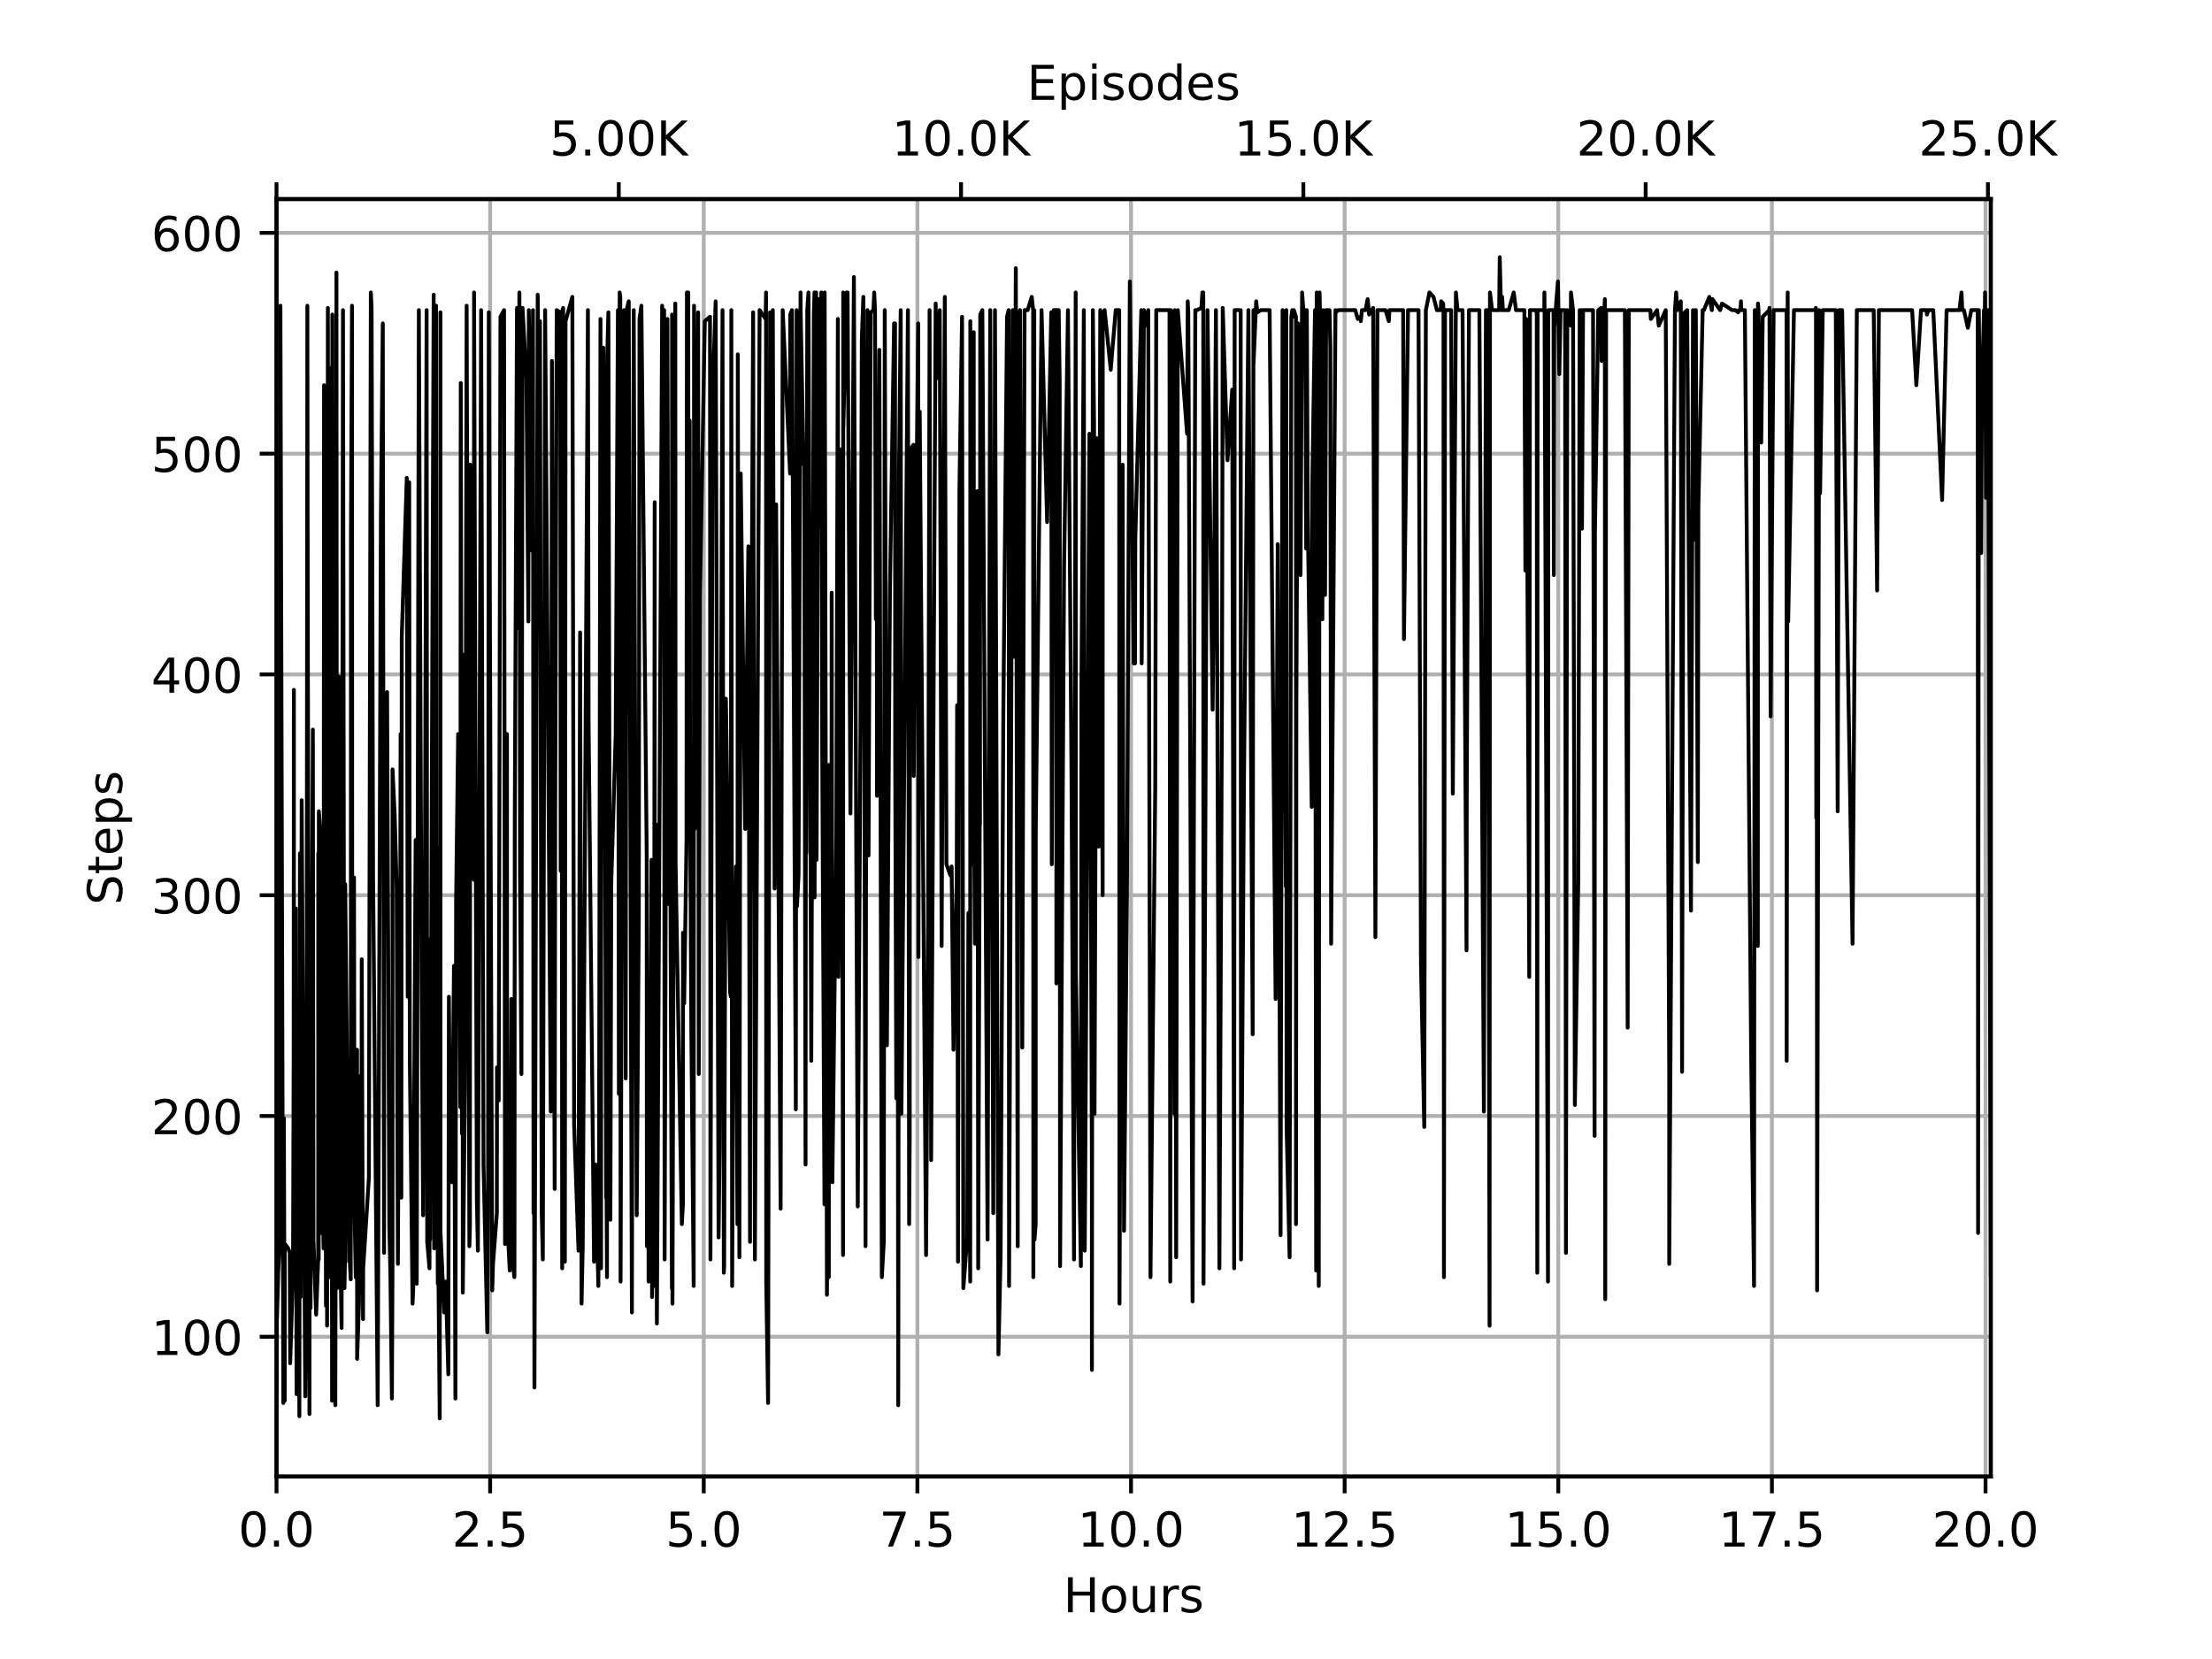 <?xml version="1.0" encoding="utf-8" standalone="no"?>
<!DOCTYPE svg PUBLIC "-//W3C//DTD SVG 1.1//EN"
  "http://www.w3.org/Graphics/SVG/1.1/DTD/svg11.dtd">
<!-- Created with matplotlib (https://matplotlib.org/) -->
<svg height="345.6pt" version="1.1" viewBox="0 0 460.8 345.6" width="460.8pt" xmlns="http://www.w3.org/2000/svg" xmlns:xlink="http://www.w3.org/1999/xlink">
 <defs>
  <style type="text/css">
*{stroke-linecap:butt;stroke-linejoin:round;}
  </style>
 </defs>
 <g id="figure_1">
  <g id="patch_1">
   <path d="M 0 345.6
L 460.8 345.6
L 460.8 0
L 0 0
z
" style="fill:#ffffff;"/>
  </g>
  <g id="axes_1">
   <g id="patch_2">
    <path d="M 57.6 307.584
L 414.72 307.584
L 414.72 41.472
L 57.6 41.472
z
" style="fill:#ffffff;"/>
   </g>
   <g id="matplotlib.axis_1">
    <g id="xtick_1">
     <g id="line2d_1">
      <path clip-path="url(#p2ad94a7728)" d="M 57.6 307.584
L 57.6 41.472
" style="fill:none;stroke:#b0b0b0;stroke-linecap:square;stroke-width:0.8;"/>
     </g>
     <g id="line2d_2">
      <defs>
       <path d="M 0 0
L 0 3.5
" id="maef0d9ba67" style="stroke:#000000;stroke-width:0.8;"/>
      </defs>
      <g>
       <use style="stroke:#000000;stroke-width:0.8;" x="57.6" xlink:href="#maef0d9ba67" y="307.584"/>
      </g>
     </g>
     <g id="text_1">
      <!-- 0.0 -->
      <defs>
       <path d="M 31.781 66.406
Q 24.172 66.406 20.328 58.906
Q 16.5 51.422 16.5 36.375
Q 16.5 21.391 20.328 13.891
Q 24.172 6.391 31.781 6.391
Q 39.453 6.391 43.281 13.891
Q 47.125 21.391 47.125 36.375
Q 47.125 51.422 43.281 58.906
Q 39.453 66.406 31.781 66.406
z
M 31.781 74.219
Q 44.047 74.219 50.516 64.516
Q 56.984 54.828 56.984 36.375
Q 56.984 17.969 50.516 8.266
Q 44.047 -1.422 31.781 -1.422
Q 19.531 -1.422 13.062 8.266
Q 6.594 17.969 6.594 36.375
Q 6.594 54.828 13.062 64.516
Q 19.531 74.219 31.781 74.219
z
" id="DejaVuSans-48"/>
       <path d="M 10.688 12.406
L 21 12.406
L 21 0
L 10.688 0
z
" id="DejaVuSans-46"/>
      </defs>
      <g transform="translate(49.648 322.182)scale(0.1 -0.1)">
       <use xlink:href="#DejaVuSans-48"/>
       <use x="63.623" xlink:href="#DejaVuSans-46"/>
       <use x="95.41" xlink:href="#DejaVuSans-48"/>
      </g>
     </g>
    </g>
    <g id="xtick_2">
     <g id="line2d_3">
      <path clip-path="url(#p2ad94a7728)" d="M 102.103 307.584
L 102.103 41.472
" style="fill:none;stroke:#b0b0b0;stroke-linecap:square;stroke-width:0.8;"/>
     </g>
     <g id="line2d_4">
      <g>
       <use style="stroke:#000000;stroke-width:0.8;" x="102.103" xlink:href="#maef0d9ba67" y="307.584"/>
      </g>
     </g>
     <g id="text_2">
      <!-- 2.5 -->
      <defs>
       <path d="M 19.188 8.297
L 53.609 8.297
L 53.609 0
L 7.328 0
L 7.328 8.297
Q 12.938 14.109 22.625 23.891
Q 32.328 33.688 34.812 36.531
Q 39.547 41.844 41.422 45.531
Q 43.312 49.219 43.312 52.781
Q 43.312 58.594 39.234 62.25
Q 35.156 65.922 28.609 65.922
Q 23.969 65.922 18.812 64.312
Q 13.672 62.703 7.812 59.422
L 7.812 69.391
Q 13.766 71.781 18.938 73
Q 24.125 74.219 28.422 74.219
Q 39.75 74.219 46.484 68.547
Q 53.219 62.891 53.219 53.422
Q 53.219 48.922 51.531 44.891
Q 49.859 40.875 45.406 35.406
Q 44.188 33.984 37.641 27.219
Q 31.109 20.453 19.188 8.297
z
" id="DejaVuSans-50"/>
       <path d="M 10.797 72.906
L 49.516 72.906
L 49.516 64.594
L 19.828 64.594
L 19.828 46.734
Q 21.969 47.469 24.109 47.828
Q 26.266 48.188 28.422 48.188
Q 40.625 48.188 47.75 41.5
Q 54.891 34.812 54.891 23.391
Q 54.891 11.625 47.562 5.094
Q 40.234 -1.422 26.906 -1.422
Q 22.312 -1.422 17.547 -0.641
Q 12.797 0.141 7.719 1.703
L 7.719 11.625
Q 12.109 9.234 16.797 8.062
Q 21.484 6.891 26.703 6.891
Q 35.156 6.891 40.078 11.328
Q 45.016 15.766 45.016 23.391
Q 45.016 31 40.078 35.438
Q 35.156 39.891 26.703 39.891
Q 22.75 39.891 18.812 39.016
Q 14.891 38.141 10.797 36.281
z
" id="DejaVuSans-53"/>
      </defs>
      <g transform="translate(94.151 322.182)scale(0.1 -0.1)">
       <use xlink:href="#DejaVuSans-50"/>
       <use x="63.623" xlink:href="#DejaVuSans-46"/>
       <use x="95.41" xlink:href="#DejaVuSans-53"/>
      </g>
     </g>
    </g>
    <g id="xtick_3">
     <g id="line2d_5">
      <path clip-path="url(#p2ad94a7728)" d="M 146.606 307.584
L 146.606 41.472
" style="fill:none;stroke:#b0b0b0;stroke-linecap:square;stroke-width:0.8;"/>
     </g>
     <g id="line2d_6">
      <g>
       <use style="stroke:#000000;stroke-width:0.8;" x="146.606" xlink:href="#maef0d9ba67" y="307.584"/>
      </g>
     </g>
     <g id="text_3">
      <!-- 5.0 -->
      <g transform="translate(138.655 322.182)scale(0.1 -0.1)">
       <use xlink:href="#DejaVuSans-53"/>
       <use x="63.623" xlink:href="#DejaVuSans-46"/>
       <use x="95.41" xlink:href="#DejaVuSans-48"/>
      </g>
     </g>
    </g>
    <g id="xtick_4">
     <g id="line2d_7">
      <path clip-path="url(#p2ad94a7728)" d="M 191.109 307.584
L 191.109 41.472
" style="fill:none;stroke:#b0b0b0;stroke-linecap:square;stroke-width:0.8;"/>
     </g>
     <g id="line2d_8">
      <g>
       <use style="stroke:#000000;stroke-width:0.8;" x="191.109" xlink:href="#maef0d9ba67" y="307.584"/>
      </g>
     </g>
     <g id="text_4">
      <!-- 7.5 -->
      <defs>
       <path d="M 8.203 72.906
L 55.078 72.906
L 55.078 68.703
L 28.609 0
L 18.312 0
L 43.219 64.594
L 8.203 64.594
z
" id="DejaVuSans-55"/>
      </defs>
      <g transform="translate(183.158 322.182)scale(0.1 -0.1)">
       <use xlink:href="#DejaVuSans-55"/>
       <use x="63.623" xlink:href="#DejaVuSans-46"/>
       <use x="95.41" xlink:href="#DejaVuSans-53"/>
      </g>
     </g>
    </g>
    <g id="xtick_5">
     <g id="line2d_9">
      <path clip-path="url(#p2ad94a7728)" d="M 235.612 307.584
L 235.612 41.472
" style="fill:none;stroke:#b0b0b0;stroke-linecap:square;stroke-width:0.8;"/>
     </g>
     <g id="line2d_10">
      <g>
       <use style="stroke:#000000;stroke-width:0.8;" x="235.612" xlink:href="#maef0d9ba67" y="307.584"/>
      </g>
     </g>
     <g id="text_5">
      <!-- 10.0 -->
      <defs>
       <path d="M 12.406 8.297
L 28.516 8.297
L 28.516 63.922
L 10.984 60.406
L 10.984 69.391
L 28.422 72.906
L 38.281 72.906
L 38.281 8.297
L 54.391 8.297
L 54.391 0
L 12.406 0
z
" id="DejaVuSans-49"/>
      </defs>
      <g transform="translate(224.479 322.182)scale(0.1 -0.1)">
       <use xlink:href="#DejaVuSans-49"/>
       <use x="63.623" xlink:href="#DejaVuSans-48"/>
       <use x="127.246" xlink:href="#DejaVuSans-46"/>
       <use x="159.033" xlink:href="#DejaVuSans-48"/>
      </g>
     </g>
    </g>
    <g id="xtick_6">
     <g id="line2d_11">
      <path clip-path="url(#p2ad94a7728)" d="M 280.115 307.584
L 280.115 41.472
" style="fill:none;stroke:#b0b0b0;stroke-linecap:square;stroke-width:0.8;"/>
     </g>
     <g id="line2d_12">
      <g>
       <use style="stroke:#000000;stroke-width:0.8;" x="280.115" xlink:href="#maef0d9ba67" y="307.584"/>
      </g>
     </g>
     <g id="text_6">
      <!-- 12.5 -->
      <g transform="translate(268.982 322.182)scale(0.1 -0.1)">
       <use xlink:href="#DejaVuSans-49"/>
       <use x="63.623" xlink:href="#DejaVuSans-50"/>
       <use x="127.246" xlink:href="#DejaVuSans-46"/>
       <use x="159.033" xlink:href="#DejaVuSans-53"/>
      </g>
     </g>
    </g>
    <g id="xtick_7">
     <g id="line2d_13">
      <path clip-path="url(#p2ad94a7728)" d="M 324.618 307.584
L 324.618 41.472
" style="fill:none;stroke:#b0b0b0;stroke-linecap:square;stroke-width:0.8;"/>
     </g>
     <g id="line2d_14">
      <g>
       <use style="stroke:#000000;stroke-width:0.8;" x="324.618" xlink:href="#maef0d9ba67" y="307.584"/>
      </g>
     </g>
     <g id="text_7">
      <!-- 15.0 -->
      <g transform="translate(313.485 322.182)scale(0.1 -0.1)">
       <use xlink:href="#DejaVuSans-49"/>
       <use x="63.623" xlink:href="#DejaVuSans-53"/>
       <use x="127.246" xlink:href="#DejaVuSans-46"/>
       <use x="159.033" xlink:href="#DejaVuSans-48"/>
      </g>
     </g>
    </g>
    <g id="xtick_8">
     <g id="line2d_15">
      <path clip-path="url(#p2ad94a7728)" d="M 369.121 307.584
L 369.121 41.472
" style="fill:none;stroke:#b0b0b0;stroke-linecap:square;stroke-width:0.8;"/>
     </g>
     <g id="line2d_16">
      <g>
       <use style="stroke:#000000;stroke-width:0.8;" x="369.121" xlink:href="#maef0d9ba67" y="307.584"/>
      </g>
     </g>
     <g id="text_8">
      <!-- 17.5 -->
      <g transform="translate(357.988 322.182)scale(0.1 -0.1)">
       <use xlink:href="#DejaVuSans-49"/>
       <use x="63.623" xlink:href="#DejaVuSans-55"/>
       <use x="127.246" xlink:href="#DejaVuSans-46"/>
       <use x="159.033" xlink:href="#DejaVuSans-53"/>
      </g>
     </g>
    </g>
    <g id="xtick_9">
     <g id="line2d_17">
      <path clip-path="url(#p2ad94a7728)" d="M 413.624 307.584
L 413.624 41.472
" style="fill:none;stroke:#b0b0b0;stroke-linecap:square;stroke-width:0.8;"/>
     </g>
     <g id="line2d_18">
      <g>
       <use style="stroke:#000000;stroke-width:0.8;" x="413.624" xlink:href="#maef0d9ba67" y="307.584"/>
      </g>
     </g>
     <g id="text_9">
      <!-- 20.0 -->
      <g transform="translate(402.492 322.182)scale(0.1 -0.1)">
       <use xlink:href="#DejaVuSans-50"/>
       <use x="63.623" xlink:href="#DejaVuSans-48"/>
       <use x="127.246" xlink:href="#DejaVuSans-46"/>
       <use x="159.033" xlink:href="#DejaVuSans-48"/>
      </g>
     </g>
    </g>
    <g id="text_10">
     <!-- Hours -->
     <defs>
      <path d="M 9.812 72.906
L 19.672 72.906
L 19.672 43.016
L 55.516 43.016
L 55.516 72.906
L 65.375 72.906
L 65.375 0
L 55.516 0
L 55.516 34.719
L 19.672 34.719
L 19.672 0
L 9.812 0
z
" id="DejaVuSans-72"/>
      <path d="M 30.609 48.391
Q 23.391 48.391 19.188 42.75
Q 14.984 37.109 14.984 27.297
Q 14.984 17.484 19.156 11.844
Q 23.344 6.203 30.609 6.203
Q 37.797 6.203 41.984 11.859
Q 46.188 17.531 46.188 27.297
Q 46.188 37.016 41.984 42.703
Q 37.797 48.391 30.609 48.391
z
M 30.609 56
Q 42.328 56 49.016 48.375
Q 55.719 40.766 55.719 27.297
Q 55.719 13.875 49.016 6.219
Q 42.328 -1.422 30.609 -1.422
Q 18.844 -1.422 12.172 6.219
Q 5.516 13.875 5.516 27.297
Q 5.516 40.766 12.172 48.375
Q 18.844 56 30.609 56
z
" id="DejaVuSans-111"/>
      <path d="M 8.5 21.578
L 8.5 54.688
L 17.484 54.688
L 17.484 21.922
Q 17.484 14.156 20.5 10.266
Q 23.531 6.391 29.594 6.391
Q 36.859 6.391 41.078 11.031
Q 45.312 15.672 45.312 23.688
L 45.312 54.688
L 54.297 54.688
L 54.297 0
L 45.312 0
L 45.312 8.406
Q 42.047 3.422 37.719 1
Q 33.406 -1.422 27.688 -1.422
Q 18.266 -1.422 13.375 4.438
Q 8.5 10.297 8.5 21.578
z
M 31.109 56
z
" id="DejaVuSans-117"/>
      <path d="M 41.109 46.297
Q 39.594 47.172 37.812 47.578
Q 36.031 48 33.891 48
Q 26.266 48 22.188 43.047
Q 18.109 38.094 18.109 28.812
L 18.109 0
L 9.078 0
L 9.078 54.688
L 18.109 54.688
L 18.109 46.188
Q 20.953 51.172 25.484 53.578
Q 30.031 56 36.531 56
Q 37.453 56 38.578 55.875
Q 39.703 55.766 41.062 55.516
z
" id="DejaVuSans-114"/>
      <path d="M 44.281 53.078
L 44.281 44.578
Q 40.484 46.531 36.375 47.5
Q 32.281 48.484 27.875 48.484
Q 21.188 48.484 17.844 46.438
Q 14.5 44.391 14.5 40.281
Q 14.5 37.156 16.891 35.375
Q 19.281 33.594 26.516 31.984
L 29.594 31.297
Q 39.156 29.25 43.188 25.516
Q 47.219 21.781 47.219 15.094
Q 47.219 7.469 41.188 3.016
Q 35.156 -1.422 24.609 -1.422
Q 20.219 -1.422 15.453 -0.562
Q 10.688 0.297 5.422 2
L 5.422 11.281
Q 10.406 8.688 15.234 7.391
Q 20.062 6.109 24.812 6.109
Q 31.156 6.109 34.562 8.281
Q 37.984 10.453 37.984 14.406
Q 37.984 18.062 35.516 20.016
Q 33.062 21.969 24.703 23.781
L 21.578 24.516
Q 13.234 26.266 9.516 29.906
Q 5.812 33.547 5.812 39.891
Q 5.812 47.609 11.281 51.797
Q 16.75 56 26.812 56
Q 31.781 56 36.172 55.266
Q 40.578 54.547 44.281 53.078
z
" id="DejaVuSans-115"/>
     </defs>
     <g transform="translate(221.512 335.861)scale(0.1 -0.1)">
      <use xlink:href="#DejaVuSans-72"/>
      <use x="75.195" xlink:href="#DejaVuSans-111"/>
      <use x="136.377" xlink:href="#DejaVuSans-117"/>
      <use x="199.756" xlink:href="#DejaVuSans-114"/>
      <use x="240.869" xlink:href="#DejaVuSans-115"/>
     </g>
    </g>
   </g>
   <g id="matplotlib.axis_2">
    <g id="ytick_1">
     <g id="line2d_19">
      <path clip-path="url(#p2ad94a7728)" d="M 57.6 278.471
L 414.72 278.471
" style="fill:none;stroke:#b0b0b0;stroke-linecap:square;stroke-width:0.8;"/>
     </g>
     <g id="line2d_20">
      <defs>
       <path d="M 0 0
L -3.5 0
" id="m890adc40ec" style="stroke:#000000;stroke-width:0.8;"/>
      </defs>
      <g>
       <use style="stroke:#000000;stroke-width:0.8;" x="57.6" xlink:href="#m890adc40ec" y="278.471"/>
      </g>
     </g>
     <g id="text_11">
      <!-- 100 -->
      <g transform="translate(31.512 282.27)scale(0.1 -0.1)">
       <use xlink:href="#DejaVuSans-49"/>
       <use x="63.623" xlink:href="#DejaVuSans-48"/>
       <use x="127.246" xlink:href="#DejaVuSans-48"/>
      </g>
     </g>
    </g>
    <g id="ytick_2">
     <g id="line2d_21">
      <path clip-path="url(#p2ad94a7728)" d="M 57.6 232.478
L 414.72 232.478
" style="fill:none;stroke:#b0b0b0;stroke-linecap:square;stroke-width:0.8;"/>
     </g>
     <g id="line2d_22">
      <g>
       <use style="stroke:#000000;stroke-width:0.8;" x="57.6" xlink:href="#m890adc40ec" y="232.478"/>
      </g>
     </g>
     <g id="text_12">
      <!-- 200 -->
      <g transform="translate(31.512 236.278)scale(0.1 -0.1)">
       <use xlink:href="#DejaVuSans-50"/>
       <use x="63.623" xlink:href="#DejaVuSans-48"/>
       <use x="127.246" xlink:href="#DejaVuSans-48"/>
      </g>
     </g>
    </g>
    <g id="ytick_3">
     <g id="line2d_23">
      <path clip-path="url(#p2ad94a7728)" d="M 57.6 186.486
L 414.72 186.486
" style="fill:none;stroke:#b0b0b0;stroke-linecap:square;stroke-width:0.8;"/>
     </g>
     <g id="line2d_24">
      <g>
       <use style="stroke:#000000;stroke-width:0.8;" x="57.6" xlink:href="#m890adc40ec" y="186.486"/>
      </g>
     </g>
     <g id="text_13">
      <!-- 300 -->
      <defs>
       <path d="M 40.578 39.312
Q 47.656 37.797 51.625 33
Q 55.609 28.219 55.609 21.188
Q 55.609 10.406 48.188 4.484
Q 40.766 -1.422 27.094 -1.422
Q 22.516 -1.422 17.656 -0.516
Q 12.797 0.391 7.625 2.203
L 7.625 11.719
Q 11.719 9.328 16.594 8.109
Q 21.484 6.891 26.812 6.891
Q 36.078 6.891 40.938 10.547
Q 45.797 14.203 45.797 21.188
Q 45.797 27.641 41.281 31.266
Q 36.766 34.906 28.719 34.906
L 20.219 34.906
L 20.219 43.016
L 29.109 43.016
Q 36.375 43.016 40.234 45.922
Q 44.094 48.828 44.094 54.297
Q 44.094 59.906 40.109 62.906
Q 36.141 65.922 28.719 65.922
Q 24.656 65.922 20.016 65.031
Q 15.375 64.156 9.812 62.312
L 9.812 71.094
Q 15.438 72.656 20.344 73.438
Q 25.25 74.219 29.594 74.219
Q 40.828 74.219 47.359 69.109
Q 53.906 64.016 53.906 55.328
Q 53.906 49.266 50.438 45.094
Q 46.969 40.922 40.578 39.312
z
" id="DejaVuSans-51"/>
      </defs>
      <g transform="translate(31.512 190.285)scale(0.1 -0.1)">
       <use xlink:href="#DejaVuSans-51"/>
       <use x="63.623" xlink:href="#DejaVuSans-48"/>
       <use x="127.246" xlink:href="#DejaVuSans-48"/>
      </g>
     </g>
    </g>
    <g id="ytick_4">
     <g id="line2d_25">
      <path clip-path="url(#p2ad94a7728)" d="M 57.6 140.494
L 414.72 140.494
" style="fill:none;stroke:#b0b0b0;stroke-linecap:square;stroke-width:0.8;"/>
     </g>
     <g id="line2d_26">
      <g>
       <use style="stroke:#000000;stroke-width:0.8;" x="57.6" xlink:href="#m890adc40ec" y="140.494"/>
      </g>
     </g>
     <g id="text_14">
      <!-- 400 -->
      <defs>
       <path d="M 37.797 64.312
L 12.891 25.391
L 37.797 25.391
z
M 35.203 72.906
L 47.609 72.906
L 47.609 25.391
L 58.016 25.391
L 58.016 17.188
L 47.609 17.188
L 47.609 0
L 37.797 0
L 37.797 17.188
L 4.891 17.188
L 4.891 26.703
z
" id="DejaVuSans-52"/>
      </defs>
      <g transform="translate(31.512 144.293)scale(0.1 -0.1)">
       <use xlink:href="#DejaVuSans-52"/>
       <use x="63.623" xlink:href="#DejaVuSans-48"/>
       <use x="127.246" xlink:href="#DejaVuSans-48"/>
      </g>
     </g>
    </g>
    <g id="ytick_5">
     <g id="line2d_27">
      <path clip-path="url(#p2ad94a7728)" d="M 57.6 94.501
L 414.72 94.501
" style="fill:none;stroke:#b0b0b0;stroke-linecap:square;stroke-width:0.8;"/>
     </g>
     <g id="line2d_28">
      <g>
       <use style="stroke:#000000;stroke-width:0.8;" x="57.6" xlink:href="#m890adc40ec" y="94.501"/>
      </g>
     </g>
     <g id="text_15">
      <!-- 500 -->
      <g transform="translate(31.512 98.3)scale(0.1 -0.1)">
       <use xlink:href="#DejaVuSans-53"/>
       <use x="63.623" xlink:href="#DejaVuSans-48"/>
       <use x="127.246" xlink:href="#DejaVuSans-48"/>
      </g>
     </g>
    </g>
    <g id="ytick_6">
     <g id="line2d_29">
      <path clip-path="url(#p2ad94a7728)" d="M 57.6 48.509
L 414.72 48.509
" style="fill:none;stroke:#b0b0b0;stroke-linecap:square;stroke-width:0.8;"/>
     </g>
     <g id="line2d_30">
      <g>
       <use style="stroke:#000000;stroke-width:0.8;" x="57.6" xlink:href="#m890adc40ec" y="48.509"/>
      </g>
     </g>
     <g id="text_16">
      <!-- 600 -->
      <defs>
       <path d="M 33.016 40.375
Q 26.375 40.375 22.484 35.828
Q 18.609 31.297 18.609 23.391
Q 18.609 15.531 22.484 10.953
Q 26.375 6.391 33.016 6.391
Q 39.656 6.391 43.531 10.953
Q 47.406 15.531 47.406 23.391
Q 47.406 31.297 43.531 35.828
Q 39.656 40.375 33.016 40.375
z
M 52.594 71.297
L 52.594 62.312
Q 48.875 64.062 45.094 64.984
Q 41.312 65.922 37.594 65.922
Q 27.828 65.922 22.672 59.328
Q 17.531 52.734 16.797 39.406
Q 19.672 43.656 24.016 45.922
Q 28.375 48.188 33.594 48.188
Q 44.578 48.188 50.953 41.516
Q 57.328 34.859 57.328 23.391
Q 57.328 12.156 50.688 5.359
Q 44.047 -1.422 33.016 -1.422
Q 20.359 -1.422 13.672 8.266
Q 6.984 17.969 6.984 36.375
Q 6.984 53.656 15.188 63.938
Q 23.391 74.219 37.203 74.219
Q 40.922 74.219 44.703 73.484
Q 48.484 72.75 52.594 71.297
z
" id="DejaVuSans-54"/>
      </defs>
      <g transform="translate(31.512 52.308)scale(0.1 -0.1)">
       <use xlink:href="#DejaVuSans-54"/>
       <use x="63.623" xlink:href="#DejaVuSans-48"/>
       <use x="127.246" xlink:href="#DejaVuSans-48"/>
      </g>
     </g>
    </g>
    <g id="text_17">
     <!-- Steps -->
     <defs>
      <path d="M 53.516 70.516
L 53.516 60.891
Q 47.906 63.578 42.922 64.891
Q 37.938 66.219 33.297 66.219
Q 25.25 66.219 20.875 63.094
Q 16.5 59.969 16.5 54.203
Q 16.5 49.359 19.406 46.891
Q 22.312 44.438 30.422 42.922
L 36.375 41.703
Q 47.406 39.594 52.656 34.297
Q 57.906 29 57.906 20.125
Q 57.906 9.516 50.797 4.047
Q 43.703 -1.422 29.984 -1.422
Q 24.812 -1.422 18.969 -0.25
Q 13.141 0.922 6.891 3.219
L 6.891 13.375
Q 12.891 10.016 18.656 8.297
Q 24.422 6.594 29.984 6.594
Q 38.422 6.594 43.016 9.906
Q 47.609 13.234 47.609 19.391
Q 47.609 24.75 44.312 27.781
Q 41.016 30.812 33.5 32.328
L 27.484 33.5
Q 16.453 35.688 11.516 40.375
Q 6.594 45.062 6.594 53.422
Q 6.594 63.094 13.406 68.656
Q 20.219 74.219 32.172 74.219
Q 37.312 74.219 42.625 73.281
Q 47.953 72.359 53.516 70.516
z
" id="DejaVuSans-83"/>
      <path d="M 18.312 70.219
L 18.312 54.688
L 36.812 54.688
L 36.812 47.703
L 18.312 47.703
L 18.312 18.016
Q 18.312 11.328 20.141 9.422
Q 21.969 7.516 27.594 7.516
L 36.812 7.516
L 36.812 0
L 27.594 0
Q 17.188 0 13.234 3.875
Q 9.281 7.766 9.281 18.016
L 9.281 47.703
L 2.688 47.703
L 2.688 54.688
L 9.281 54.688
L 9.281 70.219
z
" id="DejaVuSans-116"/>
      <path d="M 56.203 29.594
L 56.203 25.203
L 14.891 25.203
Q 15.484 15.922 20.484 11.062
Q 25.484 6.203 34.422 6.203
Q 39.594 6.203 44.453 7.469
Q 49.312 8.734 54.109 11.281
L 54.109 2.781
Q 49.266 0.734 44.188 -0.344
Q 39.109 -1.422 33.891 -1.422
Q 20.797 -1.422 13.156 6.188
Q 5.516 13.812 5.516 26.812
Q 5.516 40.234 12.766 48.109
Q 20.016 56 32.328 56
Q 43.359 56 49.781 48.891
Q 56.203 41.797 56.203 29.594
z
M 47.219 32.234
Q 47.125 39.594 43.094 43.984
Q 39.062 48.391 32.422 48.391
Q 24.906 48.391 20.391 44.141
Q 15.875 39.891 15.188 32.172
z
" id="DejaVuSans-101"/>
      <path d="M 18.109 8.203
L 18.109 -20.797
L 9.078 -20.797
L 9.078 54.688
L 18.109 54.688
L 18.109 46.391
Q 20.953 51.266 25.266 53.625
Q 29.594 56 35.594 56
Q 45.562 56 51.781 48.094
Q 58.016 40.188 58.016 27.297
Q 58.016 14.406 51.781 6.484
Q 45.562 -1.422 35.594 -1.422
Q 29.594 -1.422 25.266 0.953
Q 20.953 3.328 18.109 8.203
z
M 48.688 27.297
Q 48.688 37.203 44.609 42.844
Q 40.531 48.484 33.406 48.484
Q 26.266 48.484 22.188 42.844
Q 18.109 37.203 18.109 27.297
Q 18.109 17.391 22.188 11.75
Q 26.266 6.109 33.406 6.109
Q 40.531 6.109 44.609 11.75
Q 48.688 17.391 48.688 27.297
z
" id="DejaVuSans-112"/>
     </defs>
     <g transform="translate(25.433 188.518)rotate(-90)scale(0.1 -0.1)">
      <use xlink:href="#DejaVuSans-83"/>
      <use x="63.477" xlink:href="#DejaVuSans-116"/>
      <use x="102.686" xlink:href="#DejaVuSans-101"/>
      <use x="164.209" xlink:href="#DejaVuSans-112"/>
      <use x="227.686" xlink:href="#DejaVuSans-115"/>
     </g>
    </g>
   </g>
   <g id="line2d_31">
    <path clip-path="url(#p2ad94a7728)" d="M 57.6 289.969
L 57.685 266.973
L 57.694 274.791
L 57.974 264.673
L 58.34 257.314
L 58.414 63.686
L 59.022 292.269
L 59.135 232.938
L 59.313 291.809
L 59.322 259.154
L 59.35 259.154
L 60.044 260.074
L 60.354 260.994
L 60.448 283.99
L 61.042 265.133
L 61.183 217.301
L 61.221 143.713
L 61.23 256.854
L 61.542 262.833
L 61.617 189.246
L 61.777 290.429
L 62.06 256.854
L 62.116 236.158
L 62.363 295.028
L 62.484 177.747
L 62.625 270.192
L 62.842 166.709
L 63.589 290.889
L 63.785 272.492
L 63.795 254.555
L 63.832 284.45
L 64.028 63.686
L 64.093 117.038
L 64.466 294.568
L 64.484 266.513
L 64.691 272.492
L 64.765 244.896
L 65.176 151.992
L 65.297 258.234
L 65.859 273.872
L 66.281 262.373
L 66.3 177.747
L 66.394 262.373
L 66.422 169.009
L 66.73 173.148
L 66.993 256.854
L 67.105 242.597
L 67.412 260.074
L 67.505 80.244
L 67.907 272.032
L 68.01 117.497
L 68.141 276.171
L 68.299 64.146
L 68.58 266.053
L 68.916 257.314
L 69.038 76.564
L 69.178 291.809
L 69.197 262.373
L 69.235 65.526
L 69.543 280.311
L 69.851 292.728
L 69.993 226.039
L 70.086 56.787
L 70.226 268.352
L 70.526 252.255
L 70.619 140.954
L 70.685 252.255
L 70.703 249.956
L 71.161 276.631
L 71.45 64.606
L 71.759 268.352
L 71.853 263.293
L 71.871 256.394
L 71.909 184.186
L 72.725 262.833
L 72.799 223.28
L 72.912 263.753
L 73.061 266.513
L 73.089 251.795
L 73.111 111.518
L 73.326 63.686
L 73.382 249.496
L 73.747 182.807
L 73.849 251.795
L 74.112 266.053
L 74.385 266.513
L 74.385 218.681
L 74.394 283.07
L 74.779 271.572
L 74.937 224.2
L 74.965 263.753
L 75.011 259.154
L 75.189 258.694
L 75.189 249.956
L 75.282 269.272
L 75.357 199.824
L 75.629 274.791
L 75.657 264.213
L 76.845 245.356
L 77.25 60.927
L 77.409 64.146
L 77.717 182.347
L 78.678 292.728
L 79.352 106.919
L 79.742 67.366
L 80.003 260.994
L 80.04 186.946
L 80.64 144.173
L 81.103 255.475
L 81.33 265.593
L 81.641 291.349
L 81.764 262.833
L 81.773 160.27
L 82.226 169.929
L 82.64 185.106
L 82.885 263.293
L 83.139 207.183
L 83.291 239.377
L 83.452 152.912
L 83.602 249.496
L 83.696 132.675
L 84.736 99.56
L 84.935 207.643
L 85.244 100.48
L 85.374 220.98
L 85.944 271.572
L 86.083 268.352
L 86.582 174.988
L 86.808 267.433
L 86.827 262.833
L 87.254 64.606
L 87.822 203.503
L 88.145 253.175
L 88.523 180.507
L 88.874 64.606
L 88.997 258.694
L 89.469 264.213
L 89.527 195.685
L 89.604 258.234
L 90.341 61.387
L 90.445 260.074
L 90.464 259.154
L 90.55 238.917
L 90.834 63.686
L 90.862 259.614
L 90.89 176.368
L 91.202 267.433
L 91.23 254.095
L 91.604 295.488
L 91.745 65.066
L 91.755 256.394
L 92.53 273.412
L 92.861 266.973
L 93.394 286.29
L 93.516 207.643
L 93.712 232.938
L 94.141 246.276
L 94.571 201.204
L 94.87 291.349
L 95.015 187.866
L 95.438 152.912
L 95.89 230.639
L 95.984 79.784
L 96.238 236.158
L 96.399 136.354
L 96.408 269.272
L 96.852 226.499
L 97.21 63.686
L 97.781 259.614
L 97.893 255.475
L 97.949 96.801
L 98.719 183.267
L 98.756 60.927
L 99.338 249.956
L 99.553 260.534
L 100.228 64.606
L 100.726 242.597
L 101.513 277.551
L 101.664 252.715
L 101.824 65.066
L 102.541 268.812
L 102.701 263.293
L 103.506 252.715
L 103.534 222.36
L 103.897 229.259
L 104.255 65.986
L 105.005 64.606
L 105.208 259.154
L 105.614 152.912
L 105.633 253.635
L 106.189 264.673
L 106.526 208.102
L 106.738 263.753
L 106.77 262.373
L 107.154 266.053
L 107.173 263.293
L 107.24 170.849
L 107.697 64.146
L 107.96 130.835
L 108.195 60.927
L 108.261 80.704
L 108.327 182.347
L 108.621 223.74
L 108.854 64.146
L 109.664 78.864
L 110.069 129.455
L 110.163 64.606
L 110.805 114.738
L 111.031 64.606
L 111.144 252.715
L 111.211 196.604
L 111.333 289.049
L 112.015 61.387
L 112.392 100.48
L 112.486 66.906
L 112.843 252.255
L 113.08 262.373
L 113.559 64.606
L 114.732 231.559
L 114.761 230.179
L 114.975 75.184
L 115.551 247.656
L 115.655 169.469
L 115.973 64.606
L 116.709 65.066
L 116.803 181.427
L 116.974 65.526
L 117.115 264.213
L 117.182 64.606
L 117.313 64.146
L 117.671 262.833
L 117.814 66.906
L 119.232 61.847
L 119.601 234.318
L 120.516 260.534
L 120.844 131.755
L 121.149 271.572
L 121.394 259.614
L 122.472 64.606
L 122.614 150.612
L 123.75 262.833
L 124.054 242.597
L 124.645 267.893
L 124.786 245.816
L 125.09 66.446
L 125.212 264.213
L 125.221 200.284
L 125.465 87.142
L 125.663 72.425
L 125.888 105.539
L 126.272 249.496
L 126.301 156.591
L 126.366 249.956
L 126.446 266.053
L 126.493 74.265
L 126.737 65.066
L 127.151 254.095
L 127.342 183.726
L 128.264 152.912
L 128.723 64.606
L 128.924 227.879
L 129.092 60.927
L 129.214 61.847
L 129.279 266.973
L 129.878 66.906
L 130.019 64.606
L 130.34 224.66
L 130.536 64.606
L 130.975 62.766
L 131.635 273.412
L 132.015 64.606
L 132.637 253.175
L 133.072 191.545
L 133.222 66.446
L 133.612 63.686
L 134.724 178.207
L 134.761 259.614
L 135.056 223.28
L 135.112 266.973
L 135.713 179.127
L 135.836 270.192
L 136.296 197.984
L 136.381 104.62
L 136.39 267.893
L 136.438 266.513
L 136.668 171.768
L 136.838 275.711
L 137.939 63.686
L 137.986 65.986
L 138.348 64.606
L 138.452 262.373
L 139.035 66.446
L 139.334 188.326
L 139.447 124.856
L 139.973 268.352
L 140.001 65.526
L 140.086 271.572
L 140.674 63.226
L 140.741 180.047
L 142.037 255.015
L 142.267 250.875
L 142.285 194.305
L 142.523 209.022
L 143.014 174.988
L 143.096 60.927
L 143.335 63.686
L 143.375 60.927
L 143.416 139.574
L 143.671 87.602
L 143.751 163.95
L 144.023 215.461
L 144.504 267.893
L 144.585 63.686
L 144.722 172.688
L 145.431 65.066
L 145.571 223.74
L 145.816 123.936
L 146.823 66.906
L 147.908 65.986
L 147.998 262.373
L 148.447 82.543
L 149.082 62.766
L 149.694 257.774
L 149.905 238.917
L 150.514 64.606
L 150.785 265.133
L 150.851 263.753
L 151.216 145.553
L 152.097 206.723
L 152.247 207.643
L 152.349 64.606
L 152.518 267.893
L 152.774 210.402
L 153.315 180.507
L 153.616 255.015
L 153.7 73.805
L 154.026 261.914
L 154.301 98.641
L 155.238 172.688
L 155.898 113.818
L 156.242 258.694
L 156.289 188.326
L 156.893 65.066
L 157.256 262.373
L 158.239 64.606
L 159.497 66.446
L 159.581 60.927
L 159.618 266.973
L 160.006 292.269
L 160.42 65.066
L 160.742 104.62
L 160.989 64.606
L 161.363 185.106
L 161.676 105.079
L 162.619 251.795
L 163.049 64.606
L 164.584 98.641
L 164.621 65.526
L 164.979 64.606
L 165.785 231.099
L 165.954 64.606
L 166.023 188.786
L 166.353 182.347
L 166.767 60.927
L 166.786 64.606
L 167.392 96.801
L 167.543 96.341
L 167.81 242.597
L 167.866 168.089
L 167.96 177.747
L 168.166 64.606
L 168.413 60.927
L 169.003 220.98
L 169.533 65.526
L 169.673 60.927
L 169.692 186.946
L 170.015 60.927
L 170.108 179.127
L 170.55 62.307
L 170.719 64.606
L 170.803 64.146
L 170.953 109.679
L 171.093 60.927
L 171.281 155.671
L 171.753 250.875
L 171.79 60.927
L 172.268 269.732
L 172.596 213.622
L 172.662 266.053
L 172.681 159.351
L 173.207 225.58
L 173.255 123.476
L 173.396 246.276
L 174.226 174.068
L 174.544 66.446
L 174.657 203.503
L 174.89 179.587
L 175.301 93.581
L 175.622 261.454
L 175.66 60.927
L 175.679 88.982
L 176.36 60.927
L 176.566 60.927
L 177.161 169.469
L 177.881 57.707
L 178.687 251.335
L 179.272 148.312
L 179.534 70.585
L 179.851 61.847
L 180.306 259.614
L 180.402 187.406
L 180.701 64.606
L 180.807 65.526
L 180.932 178.207
L 181.374 65.066
L 181.954 64.606
L 182.113 60.927
L 182.281 64.606
L 182.46 128.996
L 182.668 89.902
L 182.687 165.789
L 183.183 72.885
L 183.699 266.053
L 184.114 258.694
L 184.311 64.606
L 184.76 217.761
L 185.4 122.097
L 186.254 67.366
L 186.454 67.366
L 186.482 156.131
L 186.715 228.799
L 186.78 141.873
L 186.985 159.351
L 187.116 292.728
L 187.163 258.694
L 187.28 98.641
L 187.634 64.606
L 187.783 232.018
L 189.136 64.606
L 189.388 255.015
L 189.509 237.078
L 189.556 105.079
L 189.748 93.581
L 190.262 92.662
L 190.35 161.65
L 191.276 67.366
L 191.323 199.364
L 191.594 85.763
L 192.916 261.454
L 193.347 192.465
L 193.647 64.606
L 193.974 241.677
L 194.917 63.226
L 195.052 78.864
L 195.767 64.606
L 196.155 197.064
L 196.82 61.847
L 197.158 180.047
L 197.976 182.347
L 198.238 180.507
L 198.631 218.681
L 198.985 196.604
L 199.304 183.726
L 199.388 146.933
L 199.567 262.833
L 199.862 102.32
L 200.415 65.986
L 200.687 268.352
L 201.494 257.774
L 201.738 190.165
L 202.111 266.973
L 202.132 66.906
L 202.244 160.27
L 202.422 108.759
L 202.618 180.047
L 202.842 69.205
L 202.897 167.169
L 203.094 196.604
L 203.598 102.32
L 203.777 264.213
L 204.133 159.351
L 204.142 171.768
L 204.198 65.526
L 204.639 64.606
L 205.729 258.234
L 206.282 64.606
L 206.921 252.715
L 207.27 64.606
L 207.99 282.15
L 208.445 261.454
L 209.014 148.312
L 209.783 65.986
L 210.129 64.606
L 210.205 267.893
L 210.974 64.606
L 211.031 78.404
L 211.248 136.814
L 211.613 55.868
L 212.007 259.614
L 212.128 66.446
L 212.479 64.606
L 212.956 218.221
L 213.437 64.606
L 214.078 64.606
L 214.931 61.847
L 215.221 64.606
L 215.267 266.053
L 215.455 64.606
L 215.515 258.234
L 215.748 255.015
L 215.766 173.148
L 216.974 64.606
L 218.14 108.759
L 218.994 65.066
L 219.106 180.047
L 219.504 64.606
L 220.056 64.606
L 220.065 204.883
L 220.149 66.446
L 220.312 64.606
L 220.544 64.606
L 220.749 79.324
L 220.834 263.753
L 221.667 117.957
L 222.473 64.606
L 223.212 161.65
L 223.736 262.373
L 224.085 60.927
L 224.132 202.583
L 225.165 263.753
L 225.277 144.173
L 225.784 64.606
L 225.971 260.534
L 226.045 249.036
L 226.945 90.362
L 227.463 243.057
L 227.463 285.37
L 227.659 64.606
L 227.912 88.062
L 228.01 232.018
L 228.496 91.282
L 228.891 176.368
L 229.2 64.606
L 229.701 186.486
L 229.72 65.526
L 230.112 64.606
L 231.389 77.024
L 232.422 64.606
L 233.145 64.606
L 233.21 271.572
L 233.863 96.801
L 234.154 256.394
L 234.772 184.186
L 235.366 58.627
L 236.175 138.194
L 236.437 138.194
L 236.503 112.438
L 237.754 64.606
L 237.838 138.194
L 238.3 64.606
L 238.608 67.826
L 238.645 67.366
L 239.198 64.606
L 239.666 266.053
L 240.658 163.95
L 240.865 64.606
L 243.627 64.606
L 243.784 266.973
L 243.907 64.606
L 244.655 232.018
L 244.701 64.606
L 245.018 261.914
L 245.359 64.606
L 247.288 90.362
L 247.428 62.766
L 247.539 65.066
L 248.434 271.112
L 249.004 64.606
L 249.354 64.606
L 250.276 64.146
L 250.474 60.927
L 250.662 60.927
L 250.713 267.433
L 251.537 64.606
L 252.612 147.852
L 252.997 110.139
L 253.298 64.606
L 254.023 264.213
L 254.565 144.173
L 254.717 64.146
L 255.713 95.881
L 256.693 81.163
L 257.098 264.213
L 257.2 64.606
L 258.456 64.606
L 258.526 262.373
L 259.133 163.49
L 260.064 64.606
L 260.954 215.461
L 261.122 64.606
L 261.141 75.644
L 261.685 62.766
L 261.928 65.066
L 262.678 64.606
L 264.484 64.606
L 265.733 208.102
L 266.175 113.358
L 266.765 257.314
L 267.183 64.606
L 267.85 184.646
L 267.952 64.606
L 268.022 234.778
L 268.647 261.914
L 269.007 65.986
L 269.204 64.606
L 269.493 65.986
L 269.534 64.606
L 269.973 65.986
L 269.982 255.015
L 270.057 147.392
L 270.398 67.366
L 270.919 119.797
L 271.251 60.927
L 271.521 64.606
L 271.918 64.606
L 272.105 114.278
L 272.235 64.606
L 272.422 106.919
L 273.256 168.089
L 273.368 101.4
L 273.932 64.606
L 274.183 264.673
L 274.29 60.927
L 274.561 64.606
L 274.72 267.893
L 274.888 60.927
L 274.971 64.606
L 275.47 128.996
L 275.656 64.606
L 276.034 123.936
L 276.266 64.606
L 276.961 64.606
L 277.13 71.965
L 277.297 196.604
L 278.202 64.606
L 278.286 65.066
L 278.817 64.606
L 282.334 64.606
L 282.848 66.446
L 283.455 65.986
L 283.484 66.906
L 283.711 64.606
L 284.462 64.606
L 284.911 62.307
L 285.213 65.526
L 286.048 64.146
L 286.521 195.225
L 286.941 64.606
L 288.628 64.606
L 289.315 66.906
L 289.437 64.606
L 292.306 64.606
L 292.467 133.135
L 293.318 64.606
L 295.504 64.606
L 296.016 200.744
L 296.701 234.778
L 297.031 64.606
L 297.778 60.927
L 298.622 61.847
L 299.333 64.606
L 300.121 64.606
L 300.223 62.766
L 300.623 63.226
L 300.706 64.606
L 300.8 266.053
L 301.027 64.606
L 302.299 64.606
L 302.647 165.33
L 303.296 60.927
L 303.624 64.606
L 304.674 64.606
L 305.502 197.984
L 305.558 163.03
L 306.007 64.606
L 308.179 64.606
L 309.118 231.559
L 309.545 64.606
L 309.846 117.038
L 309.903 64.606
L 310.302 276.171
L 310.387 60.927
L 310.83 64.606
L 312.303 64.606
L 312.425 53.568
L 312.69 64.606
L 312.923 61.847
L 313.073 64.606
L 314.297 64.606
L 315.334 60.927
L 315.807 64.606
L 317.556 64.606
L 317.766 118.877
L 317.947 66.446
L 318.569 203.503
L 318.719 64.606
L 320.044 64.606
L 320.139 65.526
L 320.242 265.133
L 320.307 64.606
L 321.705 64.606
L 321.724 60.927
L 321.761 64.606
L 322.473 266.973
L 322.538 64.606
L 323.635 64.606
L 323.691 119.797
L 323.775 68.286
L 324.545 58.627
L 324.834 77.944
L 325.089 64.606
L 326.037 64.606
L 326.215 260.994
L 326.494 64.606
L 327.226 67.826
L 327.263 60.927
L 327.692 64.606
L 328.073 230.179
L 328.786 183.267
L 329.081 64.606
L 329.427 94.501
L 329.446 64.606
L 329.474 65.066
L 329.558 110.139
L 329.774 64.606
L 331.862 64.606
L 332.18 236.618
L 332.256 111.058
L 332.946 64.606
L 333.543 64.146
L 333.629 64.606
L 333.649 75.184
L 334.324 62.307
L 334.401 270.652
L 334.578 64.606
L 338.491 64.606
L 339.072 214.081
L 339.307 64.606
L 343.806 64.606
L 343.902 66.446
L 345.2 64.606
L 345.546 67.826
L 347.005 64.606
L 347.73 223.28
L 347.73 263.293
L 348.921 64.606
L 349.176 60.927
L 349.392 64.606
L 350.137 62.766
L 350.405 223.28
L 350.734 65.526
L 350.97 65.066
L 351.472 64.606
L 352.258 189.705
L 352.681 64.606
L 352.789 112.438
L 353.155 64.606
L 353.27 64.606
L 353.687 179.587
L 353.801 105.539
L 354.698 64.606
L 354.96 64.606
L 356.077 61.847
L 356.61 64.606
L 356.736 62.307
L 358.339 64.606
L 358.73 63.226
L 360.842 64.606
L 361.548 64.606
L 362.096 65.066
L 362.244 64.606
L 362.589 64.606
L 362.673 62.766
L 362.701 64.606
L 363.487 64.606
L 364.799 219.601
L 365.399 267.893
L 365.558 64.606
L 366.183 197.064
L 366.221 63.226
L 366.325 64.606
L 366.894 92.202
L 367.206 65.986
L 368.575 64.606
L 368.613 64.146
L 368.856 149.232
L 369.477 64.606
L 372.172 64.606
L 372.2 220.98
L 372.407 60.927
L 372.51 129.455
L 373.714 64.606
L 378.176 64.606
L 378.27 64.146
L 378.299 64.606
L 378.365 170.389
L 378.44 64.606
L 378.535 268.812
L 378.979 64.606
L 379.158 102.78
L 379.712 64.606
L 382.432 64.606
L 382.82 169.009
L 383.1 64.606
L 383.749 64.606
L 385.918 196.604
L 386.812 64.606
L 390.325 64.606
L 391.039 123.017
L 391.405 64.606
L 398.33 64.606
L 399.213 80.244
L 400.179 64.606
L 401.353 64.606
L 401.415 65.526
L 401.711 64.606
L 402.736 64.606
L 404.577 104.16
L 405.51 64.606
L 408.187 64.606
L 408.621 60.927
L 408.762 64.606
L 409.118 64.606
L 409.939 68.286
L 410.654 64.606
L 411.997 64.606
L 412.071 256.854
L 412.23 64.606
L 412.719 115.198
L 412.878 81.163
L 413.302 64.606
L 413.48 64.606
L 413.526 60.927
L 413.722 103.7
L 414.137 64.606
L 414.72 265.593
L 414.72 265.593
" style="fill:none;stroke:#000000;stroke-linecap:square;stroke-width:0.8;"/>
   </g>
   <g id="patch_3">
    <path d="M 57.6 307.584
L 57.6 41.472
" style="fill:none;stroke:#000000;stroke-linecap:square;stroke-linejoin:miter;stroke-width:0.8;"/>
   </g>
   <g id="patch_4">
    <path d="M 414.72 307.584
L 414.72 41.472
" style="fill:none;stroke:#000000;stroke-linecap:square;stroke-linejoin:miter;stroke-width:0.8;"/>
   </g>
   <g id="patch_5">
    <path d="M 57.6 307.584
L 414.72 307.584
" style="fill:none;stroke:#000000;stroke-linecap:square;stroke-linejoin:miter;stroke-width:0.8;"/>
   </g>
   <g id="patch_6">
    <path d="M 57.6 41.472
L 414.72 41.472
" style="fill:none;stroke:#000000;stroke-linecap:square;stroke-linejoin:miter;stroke-width:0.8;"/>
   </g>
  </g>
  <g id="axes_2">
   <g id="matplotlib.axis_3">
    <g id="xtick_10">
     <g id="line2d_32">
      <defs>
       <path d="M 0 0
L 0 -3.5
" id="m68103669ac" style="stroke:#000000;stroke-width:0.8;"/>
      </defs>
      <g>
       <use style="stroke:#000000;stroke-width:0.8;" x="57.6" xlink:href="#m68103669ac" y="41.472"/>
      </g>
     </g>
    </g>
    <g id="xtick_11">
     <g id="line2d_33">
      <g>
       <use style="stroke:#000000;stroke-width:0.8;" x="128.904" xlink:href="#m68103669ac" y="41.472"/>
      </g>
     </g>
     <g id="text_18">
      <!-- 5.00K -->
      <defs>
       <path d="M 9.812 72.906
L 19.672 72.906
L 19.672 42.094
L 52.391 72.906
L 65.094 72.906
L 28.906 38.922
L 67.672 0
L 54.688 0
L 19.672 35.109
L 19.672 0
L 9.812 0
z
" id="DejaVuSans-75"/>
      </defs>
      <g transform="translate(114.492 32.392)scale(0.1 -0.1)">
       <use xlink:href="#DejaVuSans-53"/>
       <use x="63.623" xlink:href="#DejaVuSans-46"/>
       <use x="95.41" xlink:href="#DejaVuSans-48"/>
       <use x="159.033" xlink:href="#DejaVuSans-48"/>
       <use x="222.656" xlink:href="#DejaVuSans-75"/>
      </g>
     </g>
    </g>
    <g id="xtick_12">
     <g id="line2d_34">
      <g>
       <use style="stroke:#000000;stroke-width:0.8;" x="200.208" xlink:href="#m68103669ac" y="41.472"/>
      </g>
     </g>
     <g id="text_19">
      <!-- 10.0K -->
      <g transform="translate(185.797 32.392)scale(0.1 -0.1)">
       <use xlink:href="#DejaVuSans-49"/>
       <use x="63.623" xlink:href="#DejaVuSans-48"/>
       <use x="127.246" xlink:href="#DejaVuSans-46"/>
       <use x="159.033" xlink:href="#DejaVuSans-48"/>
       <use x="222.656" xlink:href="#DejaVuSans-75"/>
      </g>
     </g>
    </g>
    <g id="xtick_13">
     <g id="line2d_35">
      <g>
       <use style="stroke:#000000;stroke-width:0.8;" x="271.513" xlink:href="#m68103669ac" y="41.472"/>
      </g>
     </g>
     <g id="text_20">
      <!-- 15.0K -->
      <g transform="translate(257.101 32.392)scale(0.1 -0.1)">
       <use xlink:href="#DejaVuSans-49"/>
       <use x="63.623" xlink:href="#DejaVuSans-53"/>
       <use x="127.246" xlink:href="#DejaVuSans-46"/>
       <use x="159.033" xlink:href="#DejaVuSans-48"/>
       <use x="222.656" xlink:href="#DejaVuSans-75"/>
      </g>
     </g>
    </g>
    <g id="xtick_14">
     <g id="line2d_36">
      <g>
       <use style="stroke:#000000;stroke-width:0.8;" x="342.817" xlink:href="#m68103669ac" y="41.472"/>
      </g>
     </g>
     <g id="text_21">
      <!-- 20.0K -->
      <g transform="translate(328.405 32.392)scale(0.1 -0.1)">
       <use xlink:href="#DejaVuSans-50"/>
       <use x="63.623" xlink:href="#DejaVuSans-48"/>
       <use x="127.246" xlink:href="#DejaVuSans-46"/>
       <use x="159.033" xlink:href="#DejaVuSans-48"/>
       <use x="222.656" xlink:href="#DejaVuSans-75"/>
      </g>
     </g>
    </g>
    <g id="xtick_15">
     <g id="line2d_37">
      <g>
       <use style="stroke:#000000;stroke-width:0.8;" x="414.121" xlink:href="#m68103669ac" y="41.472"/>
      </g>
     </g>
     <g id="text_22">
      <!-- 25.0K -->
      <g transform="translate(399.709 32.392)scale(0.1 -0.1)">
       <use xlink:href="#DejaVuSans-50"/>
       <use x="63.623" xlink:href="#DejaVuSans-53"/>
       <use x="127.246" xlink:href="#DejaVuSans-46"/>
       <use x="159.033" xlink:href="#DejaVuSans-48"/>
       <use x="222.656" xlink:href="#DejaVuSans-75"/>
      </g>
     </g>
    </g>
    <g id="text_23">
     <!-- Episodes -->
     <defs>
      <path d="M 9.812 72.906
L 55.906 72.906
L 55.906 64.594
L 19.672 64.594
L 19.672 43.016
L 54.391 43.016
L 54.391 34.719
L 19.672 34.719
L 19.672 8.297
L 56.781 8.297
L 56.781 0
L 9.812 0
z
" id="DejaVuSans-69"/>
      <path d="M 9.422 54.688
L 18.406 54.688
L 18.406 0
L 9.422 0
z
M 9.422 75.984
L 18.406 75.984
L 18.406 64.594
L 9.422 64.594
z
" id="DejaVuSans-105"/>
      <path d="M 45.406 46.391
L 45.406 75.984
L 54.391 75.984
L 54.391 0
L 45.406 0
L 45.406 8.203
Q 42.578 3.328 38.25 0.953
Q 33.938 -1.422 27.875 -1.422
Q 17.969 -1.422 11.734 6.484
Q 5.516 14.406 5.516 27.297
Q 5.516 40.188 11.734 48.094
Q 17.969 56 27.875 56
Q 33.938 56 38.25 53.625
Q 42.578 51.266 45.406 46.391
z
M 14.797 27.297
Q 14.797 17.391 18.875 11.75
Q 22.953 6.109 30.078 6.109
Q 37.203 6.109 41.297 11.75
Q 45.406 17.391 45.406 27.297
Q 45.406 37.203 41.297 42.844
Q 37.203 48.484 30.078 48.484
Q 22.953 48.484 18.875 42.844
Q 14.797 37.203 14.797 27.297
z
" id="DejaVuSans-100"/>
     </defs>
     <g transform="translate(213.918 20.794)scale(0.1 -0.1)">
      <use xlink:href="#DejaVuSans-69"/>
      <use x="63.184" xlink:href="#DejaVuSans-112"/>
      <use x="126.66" xlink:href="#DejaVuSans-105"/>
      <use x="154.443" xlink:href="#DejaVuSans-115"/>
      <use x="206.543" xlink:href="#DejaVuSans-111"/>
      <use x="267.725" xlink:href="#DejaVuSans-100"/>
      <use x="331.201" xlink:href="#DejaVuSans-101"/>
      <use x="392.725" xlink:href="#DejaVuSans-115"/>
     </g>
    </g>
   </g>
   <g id="patch_7">
    <path d="M 57.6 307.584
L 57.6 41.472
" style="fill:none;stroke:#000000;stroke-linecap:square;stroke-linejoin:miter;stroke-width:0.8;"/>
   </g>
   <g id="patch_8">
    <path d="M 414.72 307.584
L 414.72 41.472
" style="fill:none;stroke:#000000;stroke-linecap:square;stroke-linejoin:miter;stroke-width:0.8;"/>
   </g>
   <g id="patch_9">
    <path d="M 57.6 307.584
L 414.72 307.584
" style="fill:none;stroke:#000000;stroke-linecap:square;stroke-linejoin:miter;stroke-width:0.8;"/>
   </g>
   <g id="patch_10">
    <path d="M 57.6 41.472
L 414.72 41.472
" style="fill:none;stroke:#000000;stroke-linecap:square;stroke-linejoin:miter;stroke-width:0.8;"/>
   </g>
  </g>
 </g>
 <defs>
  <clipPath id="p2ad94a7728">
   <rect height="266.112" width="357.12" x="57.6" y="41.472"/>
  </clipPath>
 </defs>
</svg>

